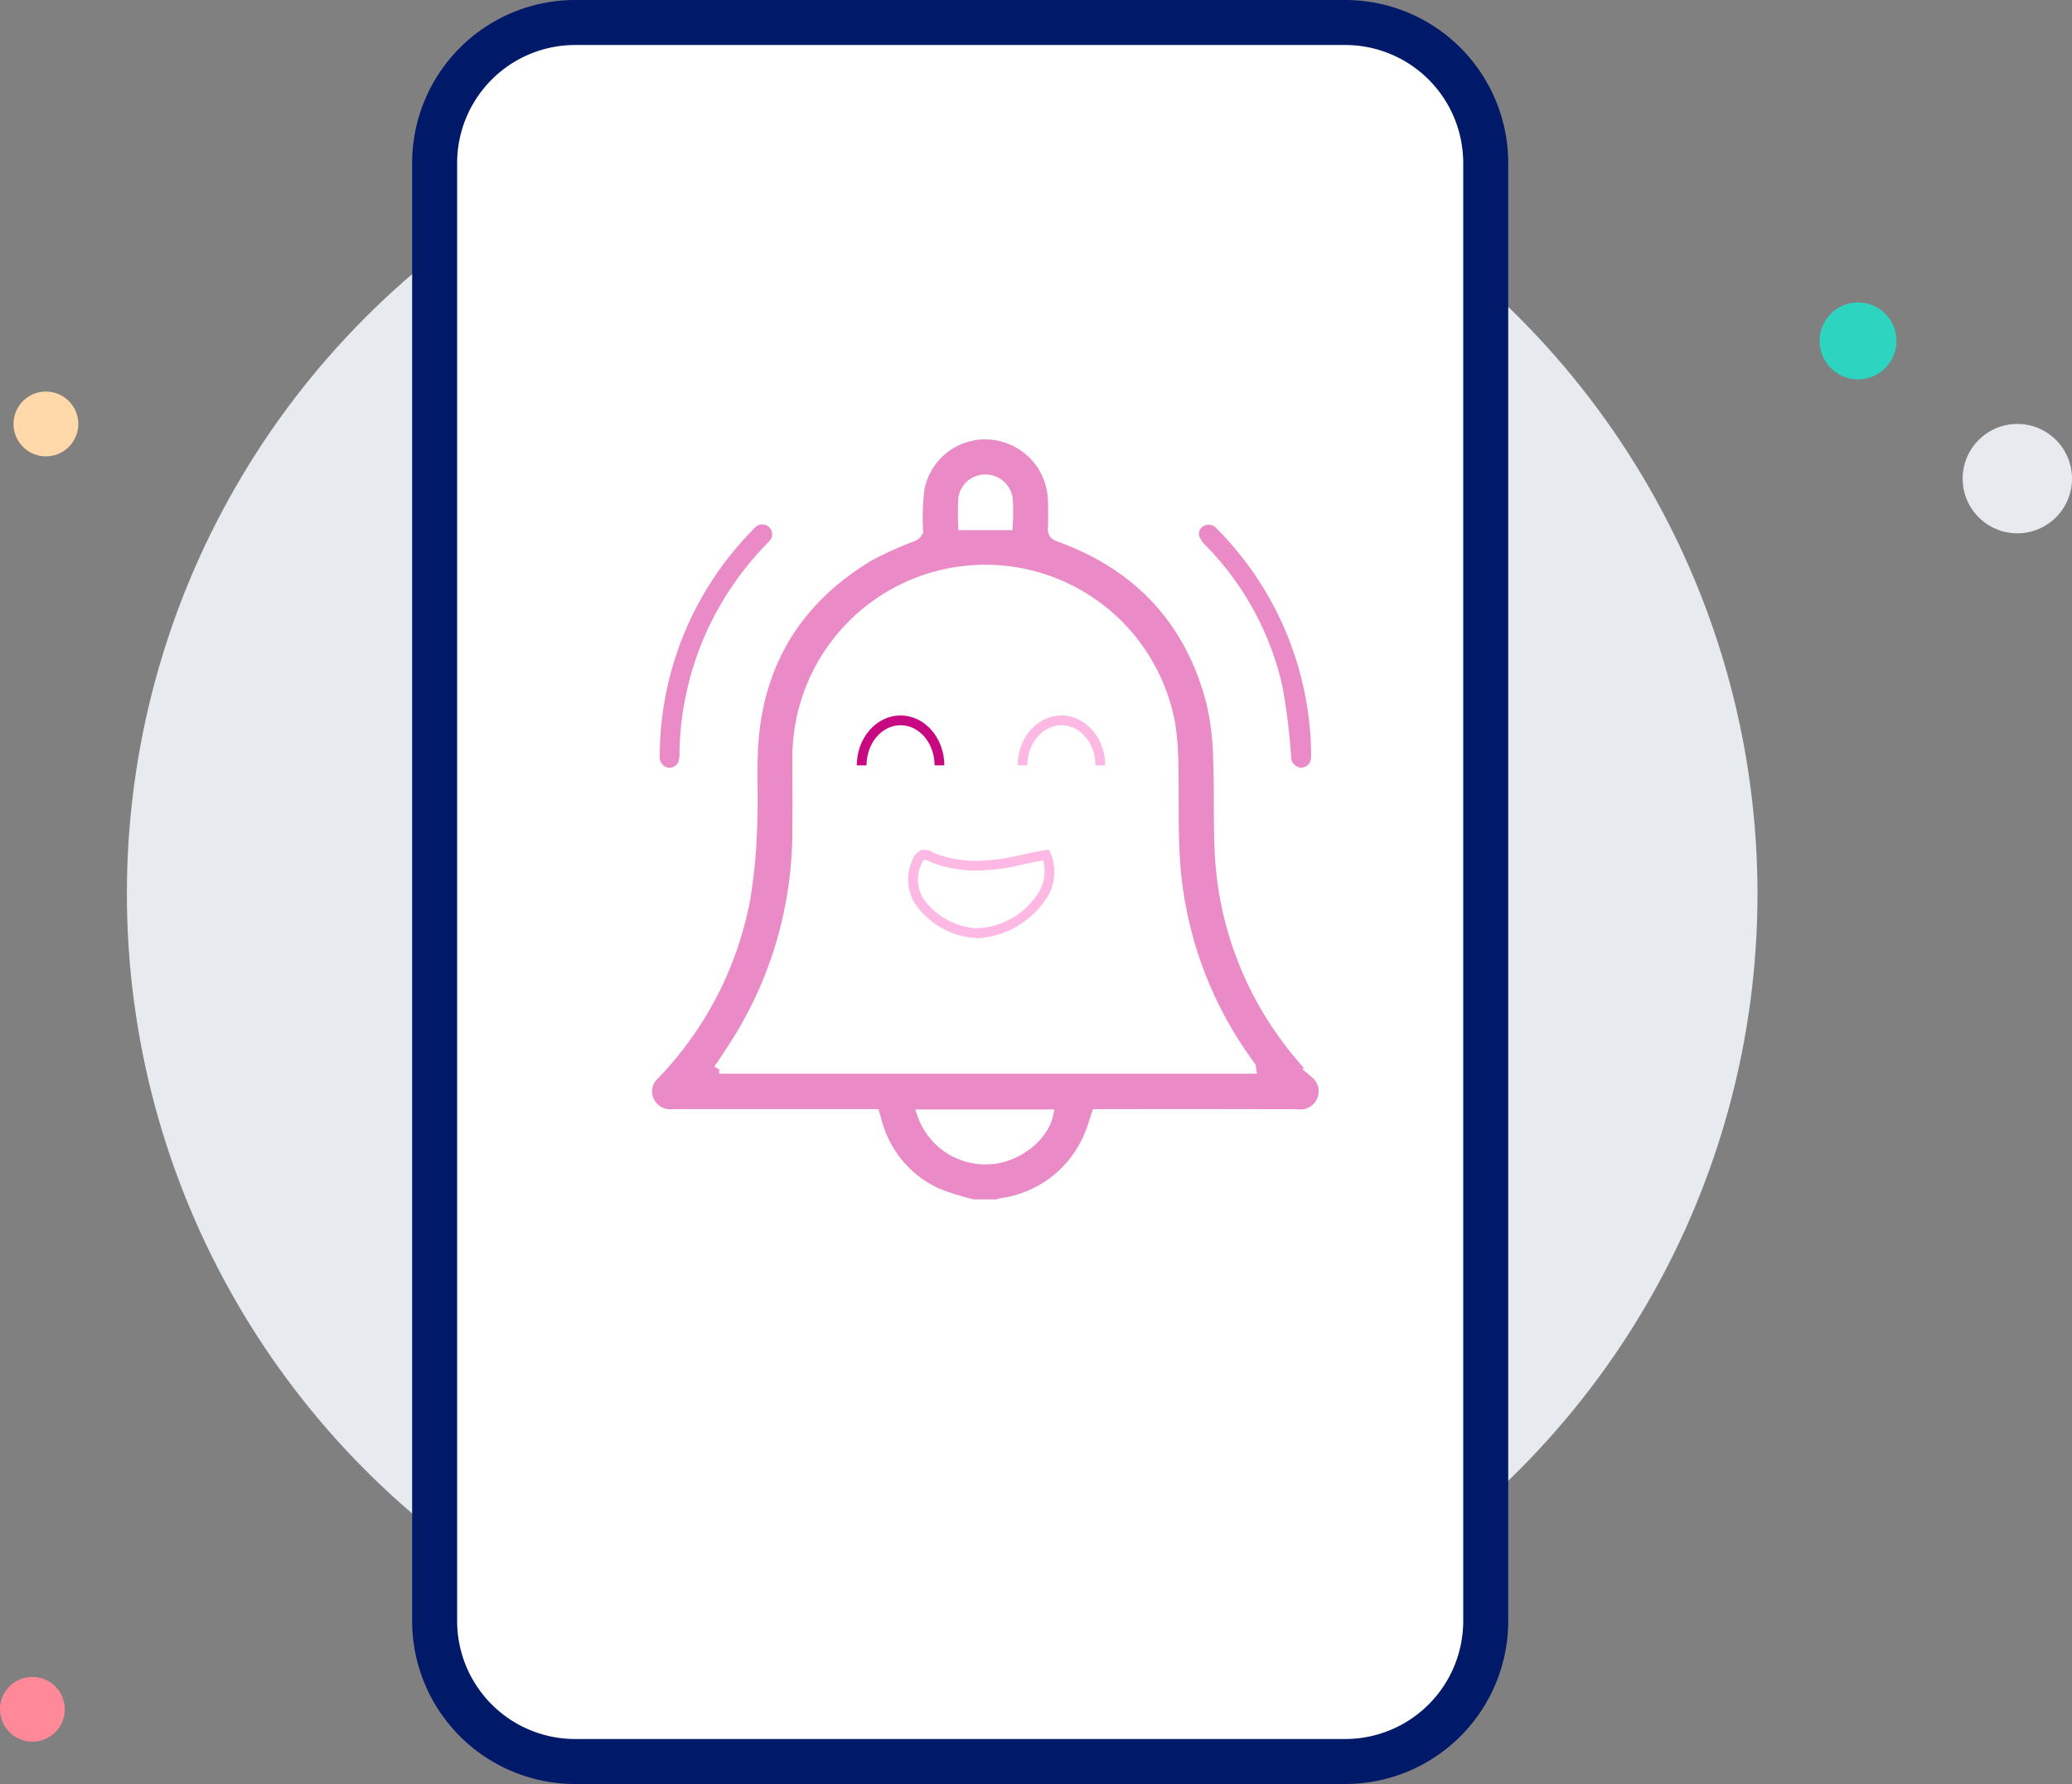 <svg xmlns="http://www.w3.org/2000/svg" width="204.602" height="176.122" viewBox="0 0 204.602 176.122">
  <rect x="0" y="0" width="204.602" height="176.122" fill="#808080" stroke="none"/>
  <g id="no_notification" transform="translate(-85.199 -233.111)">
    <g id="Group_47437" data-name="Group 47437" transform="translate(-448.101 -220.629)">
      <g id="Group_47434" data-name="Group 47434" transform="translate(545.829 453.74)">
        <g id="Group_47433" data-name="Group 47433" transform="translate(0 7.731)">
          <circle id="Ellipse_3303" data-name="Ellipse 3303" cx="80.508" cy="80.508" r="80.508" fill="#e7eaef"/>
        </g>
        <rect id="Rectangle_11265" data-name="Rectangle 11265" width="103.79" height="171.679" rx="9.36" transform="translate(30.39 2.222)" fill="#fff"/>
        <path id="Path_64132" data-name="Path 64132" d="M652.929,629.862H576.864a16.1,16.1,0,0,1-16.084-16.084V469.824a16.1,16.1,0,0,1,16.084-16.084h76.065a16.1,16.1,0,0,1,16.084,16.084V613.779A16.1,16.1,0,0,1,652.929,629.862ZM576.864,458.183a11.654,11.654,0,0,0-11.641,11.641V613.779a11.654,11.654,0,0,0,11.641,11.641h76.065a11.654,11.654,0,0,0,11.641-11.641V469.824a11.654,11.654,0,0,0-11.641-11.641Z" transform="translate(-532.611 -453.74)" fill="#001968"/>
      </g>
      <circle id="Ellipse_3305" data-name="Ellipse 3305" cx="5.398" cy="5.398" r="5.398" transform="translate(727.106 495.594)" fill="#e7eaef"/>
      <circle id="Ellipse_3306" data-name="Ellipse 3306" cx="3.799" cy="3.799" r="3.799" transform="translate(712.977 483.597)" fill="#2dd4bf"/>
      <circle id="Ellipse_3307" data-name="Ellipse 3307" cx="3.199" cy="3.199" r="3.199" transform="translate(534.633 492.395)" fill="#ffd9a9"/>
      <circle id="Ellipse_3308" data-name="Ellipse 3308" cx="3.199" cy="3.199" r="3.199" transform="translate(533.3 619.288)" fill="#ff8999"/>
    </g>
    <g id="Group_47472" data-name="Group 47472" transform="translate(-526.35 49.92)">
      <g id="Group_47468" data-name="Group 47468" transform="translate(675.435 226.08)">
        <path id="Path_64164" data-name="Path 64164" d="M707.666,302.1a25.264,25.264,0,0,1-3.584-1.111,10.81,10.81,0,0,1-5.979-7.164c-.052-.188-.108-.374-.182-.634h-.873q-9.575,0-19.15,0a2.242,2.242,0,0,1-2.263-1.362,2.187,2.187,0,0,1,.53-2.521l.1-.109a34,34,0,0,0,8.862-17.235,52.49,52.49,0,0,0,.689-7.219c.139-3.012-.107-6.054.193-9.045.775-7.73,4.677-13.576,11.305-17.573a33.15,33.15,0,0,1,4.307-1.953c.395-.167.564-.325.565-.777a25.2,25.2,0,0,1,.136-3.846,6.605,6.605,0,0,1,7.05-5.46,6.7,6.7,0,0,1,6.152,6.409c.03.939.046,1.882,0,2.82-.027.522.172.7.638.867,7.82,2.836,12.888,8.256,15,16.307a27.244,27.244,0,0,1,.684,5.722c.137,3.21-.02,6.437.18,9.642a33.451,33.451,0,0,0,6.543,17.852c.885,1.217,1.892,2.349,2.887,3.481a2.287,2.287,0,0,1-1.79,4.007q-9.5-.023-19-.008h-.831c-.258.742-.449,1.484-.764,2.168a10.965,10.965,0,0,1-8.608,6.61,3.035,3.035,0,0,0-.416.131Zm-25.1-13.407H735.09c-.013-.09,0-.144-.028-.178-.151-.226-.309-.447-.465-.67a38.246,38.246,0,0,1-7.037-19.866c-.192-3.181-.081-6.379-.157-9.568a27.389,27.389,0,0,0-.308-3.764,18.554,18.554,0,0,0-36.8,3.676c0,2.35.018,4.7-.007,7.051a39.137,39.137,0,0,1-5.715,20.224C683.949,286.631,683.263,287.623,682.563,288.7Zm20.063,4.529a6.6,6.6,0,0,0,6.591,4.415c2.651-.12,5.34-2.147,5.826-4.415Zm8.419-58.189c.012-.2.036-.413.035-.63a15.992,15.992,0,0,0-.039-1.994,2.2,2.2,0,0,0-2.155-1.875,2.168,2.168,0,0,0-2.2,1.815,22.329,22.329,0,0,0-.022,2.684Z" transform="translate(-675.435 -226.08)" fill="#ea8ac6" stroke="#fff" stroke-width="1"/>
        <path id="Path_64165" data-name="Path 64165" d="M675.462,265.412a33.157,33.157,0,0,1,9.644-22.631,2.228,2.228,0,1,1,3.2,3.082,29.814,29.814,0,0,0-5.143,7.038,28.886,28.886,0,0,0-3.26,13.034,3.633,3.633,0,0,1-.137,1.018,2.2,2.2,0,0,1-2.35,1.523,2.261,2.261,0,0,1-1.954-2.026C675.437,266.106,675.462,265.758,675.462,265.412Z" transform="translate(-675.444 -234.338)" fill="#ea8ac6" stroke="#fff" stroke-width="2.5"/>
        <path id="Path_64166" data-name="Path 64166" d="M799.64,265.386c0,.272,0,.544,0,.816a2.242,2.242,0,0,1-2.238,2.282,2.308,2.308,0,0,1-2.227-2.232,59.263,59.263,0,0,0-.859-6.894,27.664,27.664,0,0,0-7.306-13.273,3.621,3.621,0,0,1-.856-1.349,2.1,2.1,0,0,1,1.046-2.461,2.244,2.244,0,0,1,2.721.432,33.283,33.283,0,0,1,9.718,22.679Z" transform="translate(-732.814 -234.334)" fill="#ea8ac6" stroke="#fff" stroke-width="2.5"/>
      </g>
      <g id="Group_47469" data-name="Group 47469" transform="translate(701.227 267.066)">
        <path id="Path_64167" data-name="Path 64167" d="M735.979,319.972c-.15,0-.3-.007-.441-.021a7.879,7.879,0,0,1-5.859-3.4,4.544,4.544,0,0,1-.253-4.245,1.6,1.6,0,0,1,.9-1.031h0a1.654,1.654,0,0,1,1.15.232,6.678,6.678,0,0,0,.684.277,11.934,11.934,0,0,0,3.416.562,19.824,19.824,0,0,0,4.646-.606c.76-.161,1.545-.327,2.344-.45l.361-.055.15.333a4.78,4.78,0,0,1-.689,4.874A8.688,8.688,0,0,1,735.979,319.972ZM730.6,312.2c-.02.013-.12.1-.283.48a3.57,3.57,0,0,0,.193,3.377,6.979,6.979,0,0,0,5.125,2.938,7.426,7.426,0,0,0,5.978-3.116,3.955,3.955,0,0,0,.728-3.578c-.645.11-1.287.246-1.911.378a20.668,20.668,0,0,1-4.869.627,12.878,12.878,0,0,1-3.692-.61,7.421,7.421,0,0,1-.781-.315A2.389,2.389,0,0,0,730.6,312.2Z" transform="translate(-729.019 -311.231)" fill="#fdb8e3"/>
      </g>
      <g id="Group_47470" data-name="Group 47470" transform="translate(696.154 253.824)">
        <path id="Path_64168" data-name="Path 64168" d="M727.125,288.649h-.963c0-2.187-1.507-3.966-3.36-3.966s-3.36,1.779-3.36,3.966h-.963c0-2.718,1.939-4.929,4.322-4.929S727.125,285.931,727.125,288.649Z" transform="translate(-718.48 -283.72)" fill="#c80880"/>
      </g>
      <g id="Group_47471" data-name="Group 47471" transform="translate(712.038 253.824)">
        <path id="Path_64169" data-name="Path 64169" d="M760.125,288.649h-.963c0-2.187-1.507-3.966-3.36-3.966s-3.36,1.779-3.36,3.966h-.963c0-2.718,1.939-4.929,4.322-4.929S760.125,285.931,760.125,288.649Z" transform="translate(-751.48 -283.72)" fill="#fdb8e3"/>
      </g>
    </g>
  </g>
</svg>
